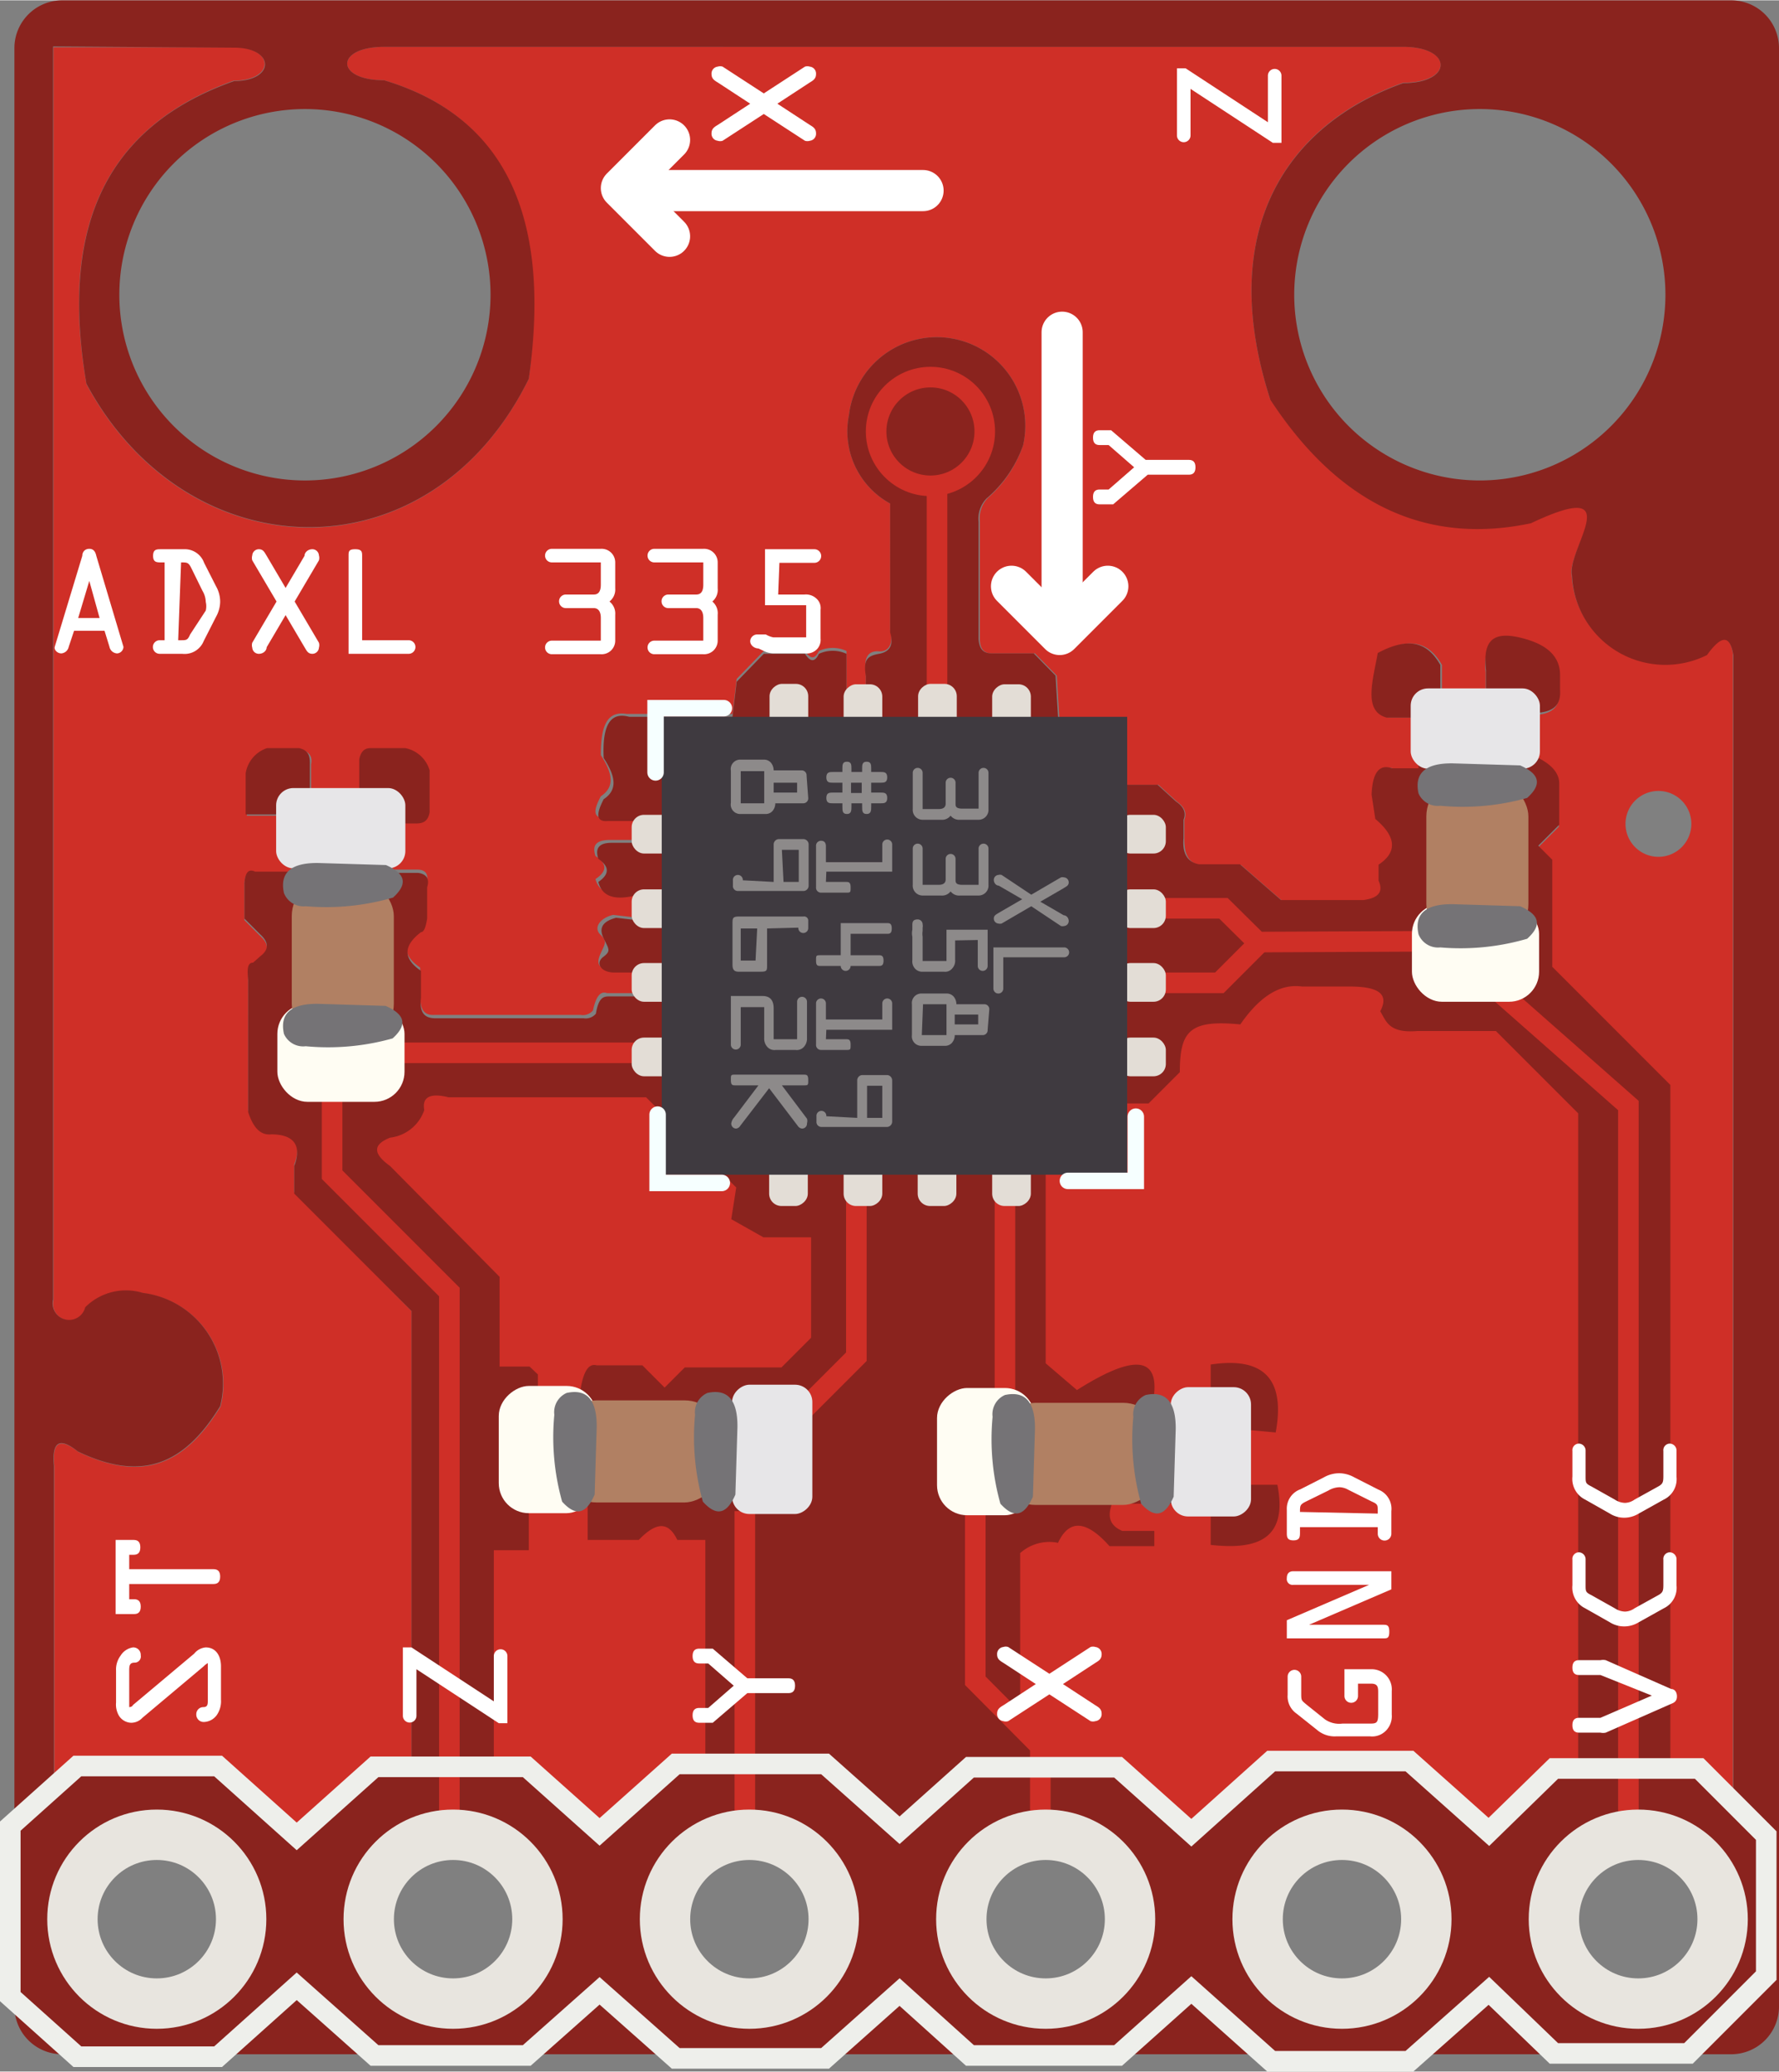 <?xml version="1.0" ?><svg height="17.75mm" viewBox="0 0 43.23 50.3" width="15.25mm" xmlns="http://www.w3.org/2000/svg">
  <rect x="0" y="0" width="43.23" height="50.3" fill="#808080" stroke="none"/>
  <title>SparkFun Triple Axis Accelerometer Breakout - ADXL335</title>
  <g data-name="Layer 9" id="Layer_9">
    <g id="BACKGROUND">
      <circle cx="3.32" cy="33.62" r="1.56" style="fill: #e9e9e5" transform="translate(-28.06 21.11) rotate(-62.61)"/>
      <circle cx="40.3" cy="14" r="1.56" style="fill: #e9e9e5" transform="translate(9.33 43.34) rotate(-62.61)"/>
      <circle cx="22.61" cy="10.47" r="1.06" style="fill: #e9e9e5"/>
      <circle cx="7.53" cy="32.26" r="0.8" style="fill: #e9e9e5"/>
      <circle cx="14.64" cy="31.29" r="0.8" style="fill: #e9e9e5"/>
      <circle cx="12.12" cy="21.92" r="0.8" style="fill: #e9e9e5"/>
      <circle cx="35.96" cy="7.15" r="4.51" style="fill: none"/>
      <circle cx="7.41" cy="7.15" r="4.51" style="fill: none"/>
      <path d="M1.3,31.56a.4.4,0,1,0,.78.19,1.4,1.4,0,0,1,1.4-.35,2.22,2.22,0,0,1,1.88,2.75c-.86,1.4-1.88,1.86-3.46,1.1q-.67-.53-.58.34v7.65l.57-.35H5.3l1.91,1.7L9.1,42.9H10V31.83L7.15,28.94v-.67c.2-.53,0-.75-.56-.77-.3,0-.45-.22-.56-.54V23.83c0-.24,0-.44.12-.42l.18-.16c.2-.16.21-.33,0-.52l-.39-.39v-.86c0-.28.11-.35.26-.28h.9V19.8H6v-1a.77.77,0,0,1,.52-.61h.78c.21.05.3.17.26.36v.82H8.74v-.91c0-.2.14-.26.27-.27h.83a.77.77,0,0,1,.59.54v.91c0,.22-.15.3-.33.27H9.14v1.2h1c.24,0,.28.16.22.35v.76c0,.18-.07.3-.15.33-.46.35-.41.66,0,.94v.65c0,.33.06.51.34.5h3.56a.32.32,0,0,0,.3-.11c.08-.38.2-.47.34-.42l.77,0,.28-.58-.94,0c-.33,0-.37-.14-.27-.37s.18-.3,0-.47,0-.41.31-.48l.69.08.31-.61-.58,0c-.45.09-.76,0-.85-.34q.43-.28,0-.56c-.1-.3.07-.38.32-.39h.92v-.53h-1c-.31,0-.29-.19-.11-.53.38-.25.25-.61,0-1,0-.79.19-1.07.63-1H17.8l.1-.85.66-.68h1c.12.18.23.23.34,0a.8.8,0,0,1,.67,0v1.07h.47l0-.52c-.06-.41.07-.56.32-.54s.36-.22.27-.52V12.22a2,2,0,0,1-1-2.15,2.15,2.15,0,1,1,4.23.74A3,3,0,0,1,24,12.09a.71.71,0,0,0-.19.57v2.85c0,.29.15.36.34.35h1l.53.54.16,2.65h2.31l.45.41c.17.12.25.26.18.44v.47c0,.34.08.57.38.63h1l1,.87,2,0c.36,0,.5-.19.38-.47V21c.47-.32.42-.69-.08-1.11l-.09-.59c0-.55.19-.75.5-.64h.64V17.42l-.77,0c-.58-.15-.34-.9-.22-1.57.81-.44,1.24-.2,1.52.29V17H36.1v-.69c-.07-.62.22-.86.8-.8s1,.48,1,.92v.38c0,.45-.31.55-.73.55v1c.41.16.67.39.71.71v1l-.51.51.34.34v2.6l2.87,2.87V42.94h.75l.78.78V15.87c-.09-.55-.33-.43-.64,0a2.27,2.27,0,0,1-3.28-1.93c-.09-.64,1.45-2.41-1-1.27-2.57.56-4.67-.46-6.33-3C29.54,5.55,31.29,3,34.1,2c1.21,0,1.21-.87,0-.87H9.33c-1.19,0-1.19.81,0,.81,3.08.92,4,3.5,3.52,7.25-2.4,4.88-8.29,4.71-10.75.13-.6-3.48.21-6.16,3.58-7.37,1,0,1-.81,0-.81H1.3V31.56ZM41.1,20a.8.8,0,1,1-.8-.8A.8.8,0,0,1,41.1,20Z" style="fill: #cf2f27"/>
      <path d="M.35,1.16V48.72a1.16,1.16,0,0,0,1.16,1.16H42.07a1.16,1.16,0,0,0,1.16-1.16V1.16A1.16,1.16,0,0,0,42.07,0H1.51A1.16,1.16,0,0,0,.35,1.16ZM41.55,46.6a1.74,1.74,0,1,1-1.74-1.74A1.74,1.74,0,0,1,41.55,46.6Zm-7.2,0a1.74,1.74,0,1,1-1.74-1.74A1.74,1.74,0,0,1,34.35,46.6Zm-7.2,0a1.74,1.74,0,1,1-1.74-1.74A1.74,1.74,0,0,1,27.15,46.6Zm-7.2,0a1.74,1.74,0,1,1-1.74-1.74A1.74,1.74,0,0,1,20,46.6Zm-7.2,0A1.74,1.74,0,1,1,11,44.86,1.74,1.74,0,0,1,12.75,46.6Zm-7.2,0a1.74,1.74,0,1,1-1.74-1.74A1.74,1.74,0,0,1,5.55,46.6ZM40.47,7.15A4.51,4.51,0,1,1,36,2.64,4.51,4.51,0,0,1,40.47,7.15Zm-34.78-6c1,0,1,.81,0,.81C2.32,3.15,1.51,5.83,2.1,9.31c2.46,4.58,8.35,4.75,10.75-.12.53-3.75-.44-6.33-3.52-7.25-1.19,0-1.19-.81,0-.81H34.1c1.21,0,1.21.88,0,.88-2.81,1-4.57,3.55-3.23,7.69,1.65,2.52,3.76,3.54,6.33,3,2.41-1.14.86.63,1,1.27a2.27,2.27,0,0,0,3.28,1.93c.31-.43.55-.55.64,0V43.72l-.78-.78h-.75V26.34l-2.87-2.87v-2.6l-.34-.34.51-.51v-1c0-.32-.3-.55-.71-.71v-1c.43,0,.76-.09.73-.55v-.37c0-.44-.29-.76-1-.92s-.87.17-.8.8V17H35v-.86c-.28-.49-.7-.73-1.52-.29-.12.67-.36,1.42.22,1.57l.77,0v1.23h-.64c-.31-.11-.48.1-.5.64l.09.59c.5.42.55.8.08,1.11v.39c.12.27,0,.42-.37.47l-2,0-1-.87h-1c-.3-.06-.4-.29-.37-.63V19.9c.07-.17,0-.32-.18-.44l-.45-.41H25.81l-.16-2.65-.53-.54h-1c-.18,0-.32-.05-.34-.35V12.67a.71.71,0,0,1,.19-.57,3,3,0,0,0,.89-1.29,2.15,2.15,0,1,0-4.23-.74,2,2,0,0,0,1,2.15v3.13c.09.3,0,.47-.27.52s-.39.13-.32.54l0,.52h-.47V15.87a.8.8,0,0,0-.67,0c-.11.23-.22.18-.34,0h-1l-.66.68-.1.85H15.29c-.44-.12-.66.17-.62,1,.25.39.38.75,0,1-.18.35-.2.56.11.53h1v.53h-.92c-.25,0-.42.09-.32.39q.41.28,0,.56c.09.36.4.44.85.34l.58,0-.31.61-.69-.08c-.26.07-.44.2-.31.48s.2.32,0,.47-.06.38.27.38l.94,0-.28.58-.77,0c-.14,0-.27,0-.34.42a.32.32,0,0,1-.3.11H10.57c-.28,0-.38-.17-.34-.5v-.65c-.41-.28-.46-.59,0-.94.08,0,.12-.15.15-.33v-.76c.06-.19,0-.32-.22-.35h-1v-1.2h.95c.17,0,.29-.05.33-.27V18.7a.77.77,0,0,0-.59-.54H9c-.13,0-.23.07-.27.27v.91H7.53v-.82c0-.19-.05-.31-.26-.36H6.49a.77.77,0,0,0-.52.61v1H7.09v1.39H6.2c-.15-.07-.24,0-.26.28v.86l.39.39c.21.19.2.37,0,.52l-.18.16c-.15,0-.14.19-.12.42V27c.11.33.27.57.56.54.52,0,.76.24.56.77v.67L10,31.83V42.9H9.1L7.21,44.59,5.3,42.88H1.88l-.57.35V35.58q-.08-.87.58-.34c1.58.76,2.6.3,3.46-1.1a2.22,2.22,0,0,0-1.88-2.75,1.4,1.4,0,0,0-1.4.35.4.4,0,1,1-.78-.19V1.12ZM7.41,2.64A4.51,4.51,0,1,1,2.9,7.15,4.51,4.51,0,0,1,7.41,2.64Z" style="fill: #8a231e"/>
    </g>
    <g data-name="LIGHT RED PATH" id="LIGHT_RED_PATH">
      <polyline points="39.57 44.37 39.57 26.84 35.04 22.85 30.56 22.87 29.73 22.05 27.92 22.05" style="fill: none;stroke: #cf2f27;stroke-miterlimit: 10;stroke-width: 0.5px"/>
      <polyline points="27.75 23.86 29.63 23.86 30.59 22.9" style="fill: none;stroke: #cf2f27;stroke-miterlimit: 10;stroke-width: 0.5px"/>
      <line style="fill: none;stroke: #cf2f27;stroke-miterlimit: 10;stroke-width: 0.5px" x1="24.42" x2="24.42" y1="33.87" y2="28.28"/>
      <polyline points="23.7 36.48 23.7 40.81 25.28 42.4 25.28 44.37" style="fill: none;stroke: #cf2f27;stroke-miterlimit: 10;stroke-width: 0.5px"/>
      <line style="fill: none;stroke: #cf2f27;stroke-miterlimit: 10;stroke-width: 0.5px" x1="18.1" x2="18.1" y1="44.37" y2="36.69"/>
      <polyline points="8.07 26.44 8.07 28.52 10.92 31.37 10.92 44.55" style="fill: none;stroke: #cf2f27;stroke-miterlimit: 10;stroke-width: 0.5px"/>
      <line style="fill: none;stroke: #cf2f27;stroke-miterlimit: 10;stroke-width: 0.5px" x1="9.35" x2="16.76" y1="25.56" y2="25.56"/>
      <polyline points="19.5 34.25 20.81 32.94 20.81 28.72" style="fill: none;stroke: #cf2f27;stroke-miterlimit: 10;stroke-width: 0.5px"/>
      <circle cx="22.61" cy="10.47" r="1.32" style="fill: none;stroke: #cf2f27;stroke-miterlimit: 10;stroke-width: 0.5px"/>
      <line style="fill: none;stroke: #cf2f27;stroke-miterlimit: 10;stroke-width: 0.5px" x1="22.77" x2="22.77" y1="17.76" y2="11.78"/>
      <path d="M25.41,33.1V26.79h2.5l.76-.76c0-1,.24-1.28,1.47-1.16.43-.62.92-1,1.5-.92h1.15c.61,0,1,.13.75.6.15.25.21.54.91.48h1.9l2,2v15.9h-.59L36.2,44.5l-1.84-1.84H30.89l-2,2L27,42.88H25.28V42.4l-.49-.52V37.71a1.06,1.06,0,0,1,.92-.25c.27-.58.69-.55,1.25.08l1.09,0v-.37l-.78,0c-.33-.14-.35-.38-.25-.66h2.4v1c1.15.13,1.88-.15,1.62-1.46l-1.52,0,.06-1.4,1.42.13c.23-1.26-.25-1.85-1.58-1.65v1H28c.23-1.1-.25-1.38-1.83-.38Z" style="fill: #cf2f27"/>
      <path d="M13.07,34v-.63l-.2-.19h-.73V31L9.48,28.31c-.36-.26-.48-.5,0-.69a1,1,0,0,0,.83-.67c-.06-.32.15-.42.59-.31h4.8l2.19,2.19-.12.77.78.44h1.16v2.44l-.72.72H16.64l-.49.49-.54-.54H14.5c-.25-.07-.37.28-.43.86Z" style="fill: #cf2f27"/>
      <path d="M12,42.9V37.64h.85V36.39h1.43v1h1.24c.36-.37.69-.52.94,0h.68v5.4h-.77l-1.85,1.65L12.81,42.9Z" style="fill: #cf2f27"/>
    </g>
    <g data-name="clp mask" id="clp_mask">
      <circle cx="35.96" cy="7.15" r="4.51" style="fill: none"/>
      <circle cx="7.41" cy="7.15" r="4.51" style="fill: none"/>
      <path d="M1.3,31.56a.4.4,0,1,0,.78.19,1.4,1.4,0,0,1,1.4-.35,2.22,2.22,0,0,1,1.88,2.75c-.86,1.4-1.88,1.86-3.46,1.1q-.67-.53-.58.34v7.65l.57-.35H5.3l1.91,1.7L9.1,42.9H10V31.83L7.15,28.94v-.67c.2-.53,0-.75-.56-.77-.3,0-.45-.22-.56-.54V23.83c0-.24,0-.44.12-.42l.18-.16c.2-.16.21-.33,0-.52l-.39-.39v-.86c0-.28.11-.35.26-.28h.9V19.8H6v-1a.77.77,0,0,1,.52-.61h.78c.21.05.3.17.26.36v.82H8.74v-.91c0-.2.14-.26.27-.27h.83a.77.77,0,0,1,.59.54v.91c0,.22-.15.3-.33.27H9.14v1.2h1c.24,0,.28.16.22.35v.76c0,.18-.07.3-.15.33-.46.35-.41.66,0,.94v.65c0,.33.06.51.34.5h3.56a.32.32,0,0,0,.3-.11c.08-.38.2-.47.34-.42l.77,0,.28-.58-.94,0c-.33,0-.37-.14-.27-.37s.18-.3,0-.47,0-.41.31-.48l.69.08.31-.61-.58,0c-.45.09-.76,0-.85-.34q.43-.28,0-.56c-.1-.3.07-.38.32-.39h.92v-.53h-1c-.31,0-.29-.19-.11-.53.38-.25.25-.61,0-1,0-.79.19-1.07.63-1H17.8l.1-.85.66-.68h1c.12.18.23.23.34,0a.8.8,0,0,1,.67,0v1.07h.47l0-.52c-.06-.41.07-.56.32-.54s.36-.22.27-.52V12.22a2,2,0,0,1-1-2.15,2.15,2.15,0,1,1,4.23.74A3,3,0,0,1,24,12.09a.71.71,0,0,0-.19.57v2.85c0,.29.15.36.34.35h1l.53.54.16,2.65h2.31l.45.41c.17.12.25.26.18.44v.47c0,.34.08.57.38.63h1l1,.87,2,0c.36,0,.5-.19.38-.47V21c.47-.32.42-.69-.08-1.11l-.09-.59c0-.55.19-.75.5-.64h.64V17.42l-.77,0c-.58-.15-.34-.9-.22-1.57.81-.44,1.24-.2,1.52.29V17H36.1v-.69c-.07-.62.22-.86.8-.8s1,.48,1,.92v.38c0,.45-.31.55-.73.55v1c.41.16.67.39.71.71v1l-.51.51.34.34v2.6l2.87,2.87V42.94h.75l.78.78V15.87c-.09-.55-.33-.43-.64,0a2.27,2.27,0,0,1-3.28-1.93c-.09-.64,1.45-2.41-1-1.27-2.57.56-4.67-.46-6.33-3C29.54,5.55,31.29,3,34.1,2c1.21,0,1.21-.87,0-.87H9.33c-1.19,0-1.19.81,0,.81,3.08.92,4,3.5,3.52,7.25-2.4,4.88-8.29,4.71-10.75.13-.6-3.48.21-6.16,3.58-7.37,1,0,1-.81,0-.81H1.3V31.56Z" style="fill: none"/>
    </g>
    <g data-name="Layer 3" id="Layer_3">
      <g>
        <rect height="0.94" rx="0.3" ry="0.3" style="fill: #e3ddd6" transform="translate(-9.54 47.87) rotate(-90)" width="1.16" x="18.59" y="28.23"/>
        <rect height="0.94" rx="0.3" ry="0.3" style="fill: #e3ddd6" transform="translate(-7.73 49.67) rotate(-90)" width="1.16" x="20.39" y="28.23"/>
        <rect height="0.94" rx="0.3" ry="0.3" style="fill: #e3ddd6" transform="translate(-5.93 51.48) rotate(-90)" width="1.16" x="22.2" y="28.23"/>
        <rect height="0.94" rx="0.3" ry="0.3" style="fill: #e3ddd6" transform="translate(-4.12 53.28) rotate(-90)" width="1.16" x="24" y="28.23"/>
      </g>
      <g>
        <rect height="0.94" rx="0.3" ry="0.3" style="fill: #e3ddd6" transform="translate(1.98 36.35) rotate(-90)" width="1.16" x="18.59" y="16.72"/>
        <rect height="0.94" rx="0.3" ry="0.3" style="fill: #e3ddd6" transform="translate(3.78 38.16) rotate(-90)" width="1.16" x="20.39" y="16.72"/>
        <rect height="0.94" rx="0.3" ry="0.3" style="fill: #e3ddd6" transform="translate(5.59 39.96) rotate(-90)" width="1.16" x="22.2" y="16.72"/>
        <rect height="0.94" rx="0.3" ry="0.3" style="fill: #e3ddd6" transform="translate(7.39 41.77) rotate(-90)" width="1.16" x="24" y="16.72"/>
      </g>
      <g>
        <rect height="0.94" rx="0.3" ry="0.3" style="fill: #e3ddd6" transform="translate(55.5 51.32) rotate(180)" width="1.16" x="27.17" y="25.19"/>
        <rect height="0.94" rx="0.3" ry="0.3" style="fill: #e3ddd6" transform="translate(55.5 47.71) rotate(180)" width="1.16" x="27.17" y="23.39"/>
        <rect height="0.94" rx="0.3" ry="0.3" style="fill: #e3ddd6" transform="translate(55.5 44.11) rotate(180)" width="1.16" x="27.17" y="21.58"/>
        <rect height="0.94" rx="0.3" ry="0.3" style="fill: #e3ddd6" transform="translate(55.5 40.5) rotate(180)" width="1.16" x="27.17" y="19.78"/>
      </g>
      <g>
        <rect height="0.94" rx="0.3" ry="0.3" style="fill: #e3ddd6" transform="translate(31.86 51.32) rotate(180)" width="1.16" x="15.35" y="25.19"/>
        <rect height="0.94" rx="0.3" ry="0.3" style="fill: #e3ddd6" transform="translate(31.86 47.71) rotate(180)" width="1.16" x="15.35" y="23.39"/>
        <rect height="0.94" rx="0.3" ry="0.3" style="fill: #e3ddd6" transform="translate(31.86 44.11) rotate(180)" width="1.16" x="15.35" y="21.58"/>
        <rect height="0.94" rx="0.3" ry="0.3" style="fill: #e3ddd6" transform="translate(31.86 40.5) rotate(180)" width="1.16" x="15.35" y="19.78"/>
      </g>
      <rect height="11.31" style="fill: #3f3a40" transform="translate(-1.22 44.69) rotate(-90)" width="11.12" x="16.17" y="17.3"/>
      <polyline points="17.54 28.72 15.98 28.72 15.98 27.06" style="fill: none;stroke: #f6ffff;stroke-linecap: round;stroke-miterlimit: 10;stroke-width: 0.4px"/>
      <polyline points="27.6 27.11 27.6 28.67 25.95 28.67" style="fill: none;stroke: #f6ffff;stroke-linecap: round;stroke-miterlimit: 10;stroke-width: 0.4px"/>
      <polyline points="15.93 18.75 15.93 17.19 17.59 17.19" style="fill: none;stroke: #f6ffff;stroke-linecap: round;stroke-miterlimit: 10;stroke-width: 0.4px"/>
      <g>
        <rect height="1.95" rx="0.42" ry="0.42" style="fill: #e7e6e8" transform="translate(16.56 40.2) rotate(180)" width="3.14" x="6.71" y="19.12"/>
        <rect height="2.38" rx="0.73" ry="0.73" style="fill: #fffdf3" transform="translate(16.56 51.12) rotate(180)" width="3.09" x="6.73" y="24.37"/>
        <rect height="3.97" rx="0.92" ry="0.92" style="fill: #b18063" transform="translate(16.66 46.6) rotate(180)" width="2.48" x="7.09" y="21.31"/>
        <path d="M6.9,21.68q-.16-.74.83-.73L9.38,21c.43.19.57.43.17.79A5.8,5.8,0,0,1,7.43,22,.51.51,0,0,1,6.9,21.68Z" style="fill: #757376"/>
        <path d="M6.9,25.1q-.16-.74.83-.73l1.64.05c.43.19.57.43.17.79a5.79,5.79,0,0,1-2.11.19A.51.51,0,0,1,6.9,25.1Z" style="fill: #757376"/>
      </g>
      <g>
        <rect height="1.95" rx="0.42" ry="0.42" style="fill: #e7e6e8" transform="translate(71.7 35.36) rotate(180)" width="3.14" x="34.28" y="16.7"/>
        <rect height="2.38" rx="0.73" ry="0.73" style="fill: #fffdf3" transform="translate(71.7 46.27) rotate(180)" width="3.09" x="34.3" y="21.95"/>
        <rect height="3.97" rx="0.92" ry="0.92" style="fill: #b18063" transform="translate(71.8 41.76) rotate(-180)" width="2.48" x="34.66" y="18.89"/>
        <path d="M34.47,19.26q-.16-.74.83-.73l1.64.05c.43.19.57.43.17.79a5.79,5.79,0,0,1-2.11.19A.51.51,0,0,1,34.47,19.26Z" style="fill: #757376"/>
        <path d="M34.47,22.68q-.16-.74.83-.73l1.64.05c.43.19.57.43.17.79A5.79,5.79,0,0,1,35,23,.51.51,0,0,1,34.47,22.68Z" style="fill: #757376"/>
      </g>
      <g>
        <rect height="1.95" rx="0.42" ry="0.42" style="fill: #e7e6e8" transform="translate(-16.43 53.96) rotate(-90)" width="3.14" x="17.2" y="34.22"/>
        <rect height="2.38" rx="0.73" ry="0.73" style="fill: #fffdf3" transform="translate(-21.89 48.5) rotate(-90)" width="3.09" x="11.76" y="34.01"/>
        <rect height="3.97" rx="0.92" ry="0.92" style="fill: #b18063" transform="translate(-19.68 50.81) rotate(-90)" width="2.48" x="14.33" y="33.26"/>
        <path d="M17.19,33.82q.74-.16.73.83l-.05,1.64c-.19.43-.43.57-.79.17a5.79,5.79,0,0,1-.19-2.11A.51.51,0,0,1,17.19,33.82Z" style="fill: #757376"/>
        <path d="M13.77,33.82q.74-.16.73.83l-.05,1.64c-.19.43-.43.57-.79.17a5.79,5.79,0,0,1-.19-2.11A.51.51,0,0,1,13.77,33.82Z" style="fill: #757376"/>
      </g>
      <g>
        <rect height="1.95" rx="0.42" ry="0.42" style="fill: #e7e6e8" transform="translate(-5.82 64.67) rotate(-90)" width="3.14" x="27.85" y="34.27"/>
        <rect height="2.38" rx="0.73" ry="0.73" style="fill: #fffdf3" transform="translate(-11.28 59.21) rotate(-90)" width="3.09" x="22.42" y="34.05"/>
        <rect height="3.97" rx="0.92" ry="0.92" style="fill: #b18063" transform="translate(-9.07 61.52) rotate(-90)" width="2.48" x="24.98" y="33.31"/>
        <path d="M27.84,33.87q.74-.16.73.83l-.05,1.64c-.19.43-.43.57-.79.17a5.8,5.8,0,0,1-.19-2.11A.51.51,0,0,1,27.84,33.87Z" style="fill: #757376"/>
        <path d="M24.42,33.87q.74-.16.73.83l-.05,1.64c-.19.43-.43.57-.79.17a5.8,5.8,0,0,1-.19-2.11A.51.51,0,0,1,24.42,33.87Z" style="fill: #757376"/>
      </g>
    </g>
    <g id="TEXT">
      <g>
        <path d="M25.06,21.72l.72-.42a.15.15,0,0,1,.08,0,.12.12,0,0,1,.11.12c0,.08-.06.1-.12.14l-.57.33.57.33c.06,0,.12.06.12.14a.12.12,0,0,1-.11.12.15.15,0,0,1-.08,0L25.06,22l-.72.42a.15.15,0,0,1-.08,0,.12.12,0,0,1-.11-.12c0-.08.06-.1.12-.14l.57-.33-.57-.33c-.06,0-.12-.06-.12-.14a.12.12,0,0,1,.11-.12.15.15,0,0,1,.08,0Z" style="fill: #8d8a8a"/>
        <path d="M24.38,24a.12.12,0,1,1-.24,0V23h1.72a.12.12,0,0,1,0,.24H24.38Z" style="fill: #8d8a8a"/>
      </g>
      <g>
        <path d="M23.78,18.76a.12.12,0,1,1,.24,0v.88a.24.24,0,0,1-.24.26h-.45a.26.26,0,0,1-.23-.1.26.26,0,0,1-.23.1h-.45a.24.24,0,0,1-.24-.26v-.88a.12.12,0,1,1,.24,0v.88h.39c.13,0,.17-.06.17-.13V19a.12.12,0,1,1,.24,0v.5c0,.07,0,.13.17.13h.39Z" style="fill: #8d8a8a"/>
        <path d="M23.78,20.6a.12.12,0,1,1,.24,0v.88a.24.24,0,0,1-.24.26h-.45a.26.26,0,0,1-.23-.1.26.26,0,0,1-.23.1h-.45a.24.24,0,0,1-.24-.26V20.6a.12.12,0,1,1,.24,0v.88h.39c.13,0,.17-.06.17-.13v-.5a.12.12,0,1,1,.24,0v.5c0,.07,0,.13.17.13h.39Z" style="fill: #8d8a8a"/>
        <path d="M23.21,22.83v.47a.28.28,0,0,1-.07.21.22.22,0,0,1-.2.08h-.51a.24.24,0,0,1-.18-.06.26.26,0,0,1-.08-.22v-.57a.4.4,0,0,1,0-.17l0-.1c0-.07,0-.15.13-.15a.12.12,0,0,1,.12.12.2.2,0,0,1,0,.08l0,.08a.46.46,0,0,0,0,.14v.59H23v-.76h1v.88a.12.12,0,1,1-.24,0v-.63Z" style="fill: #8d8a8a"/>
        <path d="M24,25a.12.12,0,0,1-.12.13h-.68a.28.28,0,0,1-.07.19.22.22,0,0,1-.17.07h-.56a.23.23,0,0,1-.24-.26v-.75a.23.23,0,0,1,.24-.26H23a.22.22,0,0,1,.17.07.28.28,0,0,1,.07.19h.68a.12.12,0,0,1,.12.13Zm-1.6.13H23v-.75h-.57Zm.8-.26h.57v-.24h-.57Z" style="fill: #8d8a8a"/>
      </g>
      <g>
        <path d="M21.17,19.24h.23c.08,0,.16,0,.16.13s-.08.13-.16.13h-.23v.08c0,.09,0,.18-.11.18s-.11-.08-.11-.18v-.08h-.26v.08c0,.09,0,.18-.11.18s-.11-.08-.11-.18v-.08h-.23c-.08,0-.16,0-.16-.13s.08-.13.16-.13h.23V19h-.23c-.08,0-.16,0-.16-.13s.08-.13.16-.13h.23v-.08c0-.09,0-.17.11-.17s.11.08.11.17v.08h.26v-.08c0-.09,0-.17.11-.17s.11.08.11.17v.08h.23c.08,0,.16,0,.16.13s-.08.13-.16.13h-.23ZM20.94,19h-.26v.25h.26Z" style="fill: #8d8a8a"/>
        <path d="M20.07,21.41h.48c.07,0,.12,0,.12.13s0,.13-.12.13h-.6a.12.12,0,0,1-.12-.13v-1a.12.12,0,0,1,.12-.13c.09,0,.12.06.12.13v.39h1.37V20.5a.12.12,0,1,1,.24,0v.66h-1.6Z" style="fill: #8d8a8a"/>
        <path d="M20.67,23.19h.68c.06,0,.12,0,.12.13s-.06.13-.12.13h-.68a.12.12,0,1,1-.24,0h-.48c-.08,0-.12,0-.12-.13s0-.13.12-.13h.48v-.78h1.12c.06,0,.12,0,.12.13s-.06.13-.12.13h-.88Z" style="fill: #8d8a8a"/>
        <path d="M20.07,25.23h.48c.07,0,.12,0,.12.13s0,.13-.12.13h-.6a.12.12,0,0,1-.12-.13v-1a.12.12,0,1,1,.24,0v.39h1.37v-.39a.12.12,0,1,1,.24,0V25h-1.6Z" style="fill: #8d8a8a"/>
        <path d="M20.83,27.14v-.91a.13.13,0,0,1,.12-.13h.61a.13.13,0,0,1,.12.13v1a.13.13,0,0,1-.12.13h-1.6a.12.12,0,0,1-.12-.13v-.13a.12.12,0,0,1,.12-.13.12.12,0,0,1,.12.13Zm.24,0h.37v-.78h-.37Z" style="fill: #8d8a8a"/>
      </g>
      <g>
        <path d="M19.64,19.37a.12.12,0,0,1-.12.13h-.68a.29.29,0,0,1-.07.19.22.22,0,0,1-.17.07H18a.23.23,0,0,1-.24-.27v-.78a.23.23,0,0,1,.24-.27h.56a.22.22,0,0,1,.17.07.29.29,0,0,1,.07.19h.68a.12.12,0,0,1,.12.13ZM18,19.5h.57v-.78H18Zm.8-.26h.57V19h-.57Z" style="fill: #8d8a8a"/>
        <path d="M18.8,21.41V20.5a.13.13,0,0,1,.12-.13h.61a.13.13,0,0,1,.12.13v1a.13.13,0,0,1-.12.13h-1.6a.12.12,0,0,1-.12-.13v-.13a.12.12,0,0,1,.12-.13.12.12,0,0,1,.12.13Zm.24,0h.37v-.78H19Z" style="fill: #8d8a8a"/>
        <path d="M18.64,22.54v.89c0,.13,0,.16-.16.16h-.53c-.11,0-.15-.05-.15-.17v-1c0-.12,0-.17.15-.17h1.57a.1.1,0,0,1,.12.11v.16a.12.12,0,0,1-.12.13.12.12,0,0,1-.12-.13Zm-.24,0H18v.78h.36Z" style="fill: #8d8a8a"/>
        <path d="M18,24.45v.91a.12.12,0,1,1-.24,0V24.18h.77c.18,0,.27.1.27.3v.75h.57v-.91a.12.12,0,1,1,.24,0v.88a.3.3,0,0,1-.07.21.23.23,0,0,1-.21.08h-.48a.23.23,0,0,1-.21-.08.3.3,0,0,1-.07-.21v-.75Z" style="fill: #8d8a8a"/>
        <path d="M19.52,26.09c.08,0,.12,0,.12.13s0,.13-.12.13H19l.61.81a.18.18,0,0,1,0,.11.12.12,0,0,1-.12.13.14.14,0,0,1-.1-.06l-.7-.92-.7.91a.14.14,0,0,1-.1.07.12.12,0,0,1-.12-.13.28.28,0,0,1,.07-.14l.59-.78h-.55c-.08,0-.12,0-.12-.13s0-.13.12-.13Z" style="fill: #8d8a8a"/>
      </g>
      <g>
        <path d="M4.72,40.15A.4.4,0,0,1,5,40c.25,0,.37.21.37.46v.81a.59.59,0,0,1-.1.37.4.4,0,0,1-.3.17.18.18,0,0,1-.2-.19.17.17,0,0,1,.17-.17c.1,0,.11-.06.11-.16v-.79s0-.12,0-.12-.08.05-.09.07L3.46,41.71a.37.37,0,0,1-.27.12.36.36,0,0,1-.31-.19.54.54,0,0,1-.06-.3v-.78a.56.56,0,0,1,.11-.36A.43.43,0,0,1,3.23,40a.18.18,0,0,1,.19.19.15.15,0,0,1-.15.18c-.11,0-.13.06-.13.18v.78s0,.12,0,.12.07,0,.09-.05Z" style="fill: #fff"/>
        <path d="M3.14,38.83h.12c.1,0,.16.05.16.18s-.06.18-.16.18H2.81V37.39h.44c.1,0,.16.05.16.18s-.06.18-.16.18H3.14v.35H5.19c.1,0,.16.05.16.18s-.06.18-.16.18H3.14Z" style="fill: #fff"/>
      </g>
      <path d="M10,40l2,1.31V40.21a.16.16,0,1,1,.33,0v1.63h-.21l-2-1.31v1.13a.16.16,0,1,1-.33,0V40Z" style="fill: #fff"/>
      <path d="M19.16,40.75c.1,0,.16.05.16.18s-.06.18-.16.18h-1l-.84.72h-.33c-.1,0-.16-.05-.16-.18s.06-.18.16-.18h.22l.62-.54-.62-.54h-.22c-.1,0-.16-.05-.16-.18s.06-.18.16-.18h.33l.84.72Z" style="fill: #fff"/>
      <path d="M25.5,41.14l-1,.65a.19.19,0,0,1-.12,0,.17.17,0,0,1-.15-.18c0-.12.08-.16.16-.21l.78-.51-.78-.51c-.08-.05-.16-.09-.16-.21a.17.17,0,0,1,.15-.18.19.19,0,0,1,.12,0l1,.65,1-.65a.2.2,0,0,1,.12,0,.17.17,0,0,1,.15.18c0,.12-.08.16-.16.21l-.78.51.78.51c.08.05.16.09.16.21a.17.17,0,0,1-.15.18.2.2,0,0,1-.12,0Z" style="fill: #fff"/>
      <path d="M28.89,11.16c.1,0,.16.05.16.18s-.06.18-.16.18h-1l-.84.72h-.33c-.1,0-.16-.05-.16-.18s.06-.18.16-.18h.22l.62-.54-.62-.54h-.22c-.1,0-.16-.05-.16-.18s.06-.18.16-.18H27l.84.72Z" style="fill: #fff"/>
      <path d="M18.56,2.76l-1,.65a.19.19,0,0,1-.12,0,.17.17,0,0,1-.15-.18c0-.12.08-.16.16-.21l.78-.51L17.45,2c-.08-.05-.16-.09-.16-.21a.17.17,0,0,1,.15-.18.19.19,0,0,1,.12,0l1,.65,1-.65a.2.2,0,0,1,.12,0,.17.17,0,0,1,.15.18c0,.12-.08.16-.16.21l-.78.51.78.51c.08.05.16.09.16.21a.17.17,0,0,1-.15.18.2.2,0,0,1-.12,0Z" style="fill: #fff"/>
      <path d="M28.81,1.65l2,1.31V1.83a.16.16,0,1,1,.33,0V3.46h-.21l-2-1.31V3.28a.16.16,0,1,1-.33,0V1.65Z" style="fill: #fff"/>
      <g>
        <path d="M33,41.18a.16.16,0,1,1-.33,0v-.65h.64a.49.49,0,0,1,.51.53v.57a.5.5,0,0,1-.13.38.47.47,0,0,1-.4.15h-.82A.66.66,0,0,1,32,42l-.49-.39a.51.51,0,0,1-.22-.46v-.44a.16.16,0,1,1,.33,0v.4c0,.18,0,.17.13.28l.45.36a.61.61,0,0,0,.42.1h.64c.18,0,.23,0,.23-.23v-.52c0-.12,0-.22-.17-.22H33Z" style="fill: #fff"/>
        <path d="M31.43,38.48a.14.14,0,0,1-.16-.16c0-.12.06-.17.16-.17h2.38v.44l-2,.86h1.79c.1,0,.16,0,.16.17s-.06.16-.16.16H31.27v-.44l2-.86H31.43Z" style="fill: #fff"/>
        <path d="M31.59,37.08v.12c0,.11,0,.2-.16.2s-.16-.09-.16-.19v-.55a.5.5,0,0,1,.33-.5l.57-.29a.76.76,0,0,1,.38-.1.77.77,0,0,1,.36.1l.59.3a.5.5,0,0,1,.31.52v.55a.16.16,0,1,1-.33,0v-.16Zm1.89-.33v-.06c0-.14,0-.17-.14-.23l-.58-.29a.45.45,0,0,0-.21-.06.55.55,0,0,0-.27.08l-.55.27c-.14.07-.14.1-.14.25v0Z" style="fill: #fff"/>
      </g>
      <g>
        <path d="M2,13.49c0-.09.06-.17.17-.17s.15.08.17.17L3,15.7c0,.08-.07.16-.16.16a.2.2,0,0,1-.18-.16l-.12-.39H1.8l-.13.39a.2.2,0,0,1-.18.16c-.09,0-.18-.08-.16-.16Zm.17.61h0L1.9,15h.52Z" style="fill: #fff"/>
        <path d="M4,13.65H3.92c-.11,0-.2,0-.2-.16s.09-.16.19-.16h.55a.5.5,0,0,1,.5.33l.29.57a.76.76,0,0,1,.1.38.77.77,0,0,1-.1.36l-.3.59a.5.5,0,0,1-.52.31H3.88a.16.16,0,1,1,0-.33H4Zm.33,1.89h.06c.14,0,.17,0,.23-.14L5,14.82A.45.45,0,0,0,5,14.61a.55.55,0,0,0-.08-.27l-.27-.55c-.07-.14-.1-.14-.25-.14h0Z" style="fill: #fff"/>
        <path d="M6.72,14.6l-.59-1a.21.21,0,0,1,0-.12.16.16,0,0,1,.16-.15c.11,0,.14.08.19.16l.46.78.46-.78c0-.08.08-.16.19-.16a.16.16,0,0,1,.16.15.21.21,0,0,1,0,.12l-.59,1,.59,1a.21.21,0,0,1,0,.12.16.16,0,0,1-.16.15c-.11,0-.14-.08-.19-.16l-.46-.78-.46.78c0,.08-.08.16-.19.16a.16.16,0,0,1-.16-.15.21.21,0,0,1,0-.12Z" style="fill: #fff"/>
        <path d="M9.93,15.54a.16.16,0,1,1,0,.33H8.47V13.49c0-.1,0-.16.16-.16s.17.06.17.16v2.05Z" style="fill: #fff"/>
        <path d="M13.41,13.65a.16.16,0,1,1,0-.33H14.6a.33.33,0,0,1,.35.33v.63a.37.37,0,0,1-.14.32.37.37,0,0,1,.14.32v.63a.33.33,0,0,1-.35.33H13.41a.16.16,0,1,1,0-.33H14.6V15c0-.18-.08-.24-.17-.24h-.68a.16.16,0,1,1,0-.33h.68c.1,0,.17-.06.17-.24v-.54Z" style="fill: #fff"/>
        <path d="M15.9,13.65a.16.16,0,1,1,0-.33h1.19a.33.33,0,0,1,.35.33v.63a.37.37,0,0,1-.13.32.37.37,0,0,1,.13.32v.63a.33.33,0,0,1-.35.33H15.9a.16.16,0,1,1,0-.33h1.19V15c0-.18-.08-.24-.17-.24h-.68a.16.16,0,1,1,0-.33h.68c.1,0,.17-.06.17-.24v-.54Z" style="fill: #fff"/>
        <path d="M18.91,14.43h.64a.37.37,0,0,1,.28.09.31.31,0,0,1,.11.28v.7a.33.33,0,0,1-.08.25.35.35,0,0,1-.3.11h-.77a.53.53,0,0,1-.23-.06l-.13-.06c-.09,0-.2-.07-.2-.18a.17.17,0,0,1,.17-.16l.11,0,.1,0a.6.6,0,0,0,.18.07h.8v-.78h-1V13.33h1.2a.16.16,0,1,1,0,.33h-.85Z" style="fill: #fff"/>
      </g>
      <g>
        <path d="M38.89,40.67h-.52c-.1,0-.16-.05-.16-.18s.06-.18.16-.18h.52a.31.31,0,0,1,.13,0l1.59.7c.08,0,.14.07.14.18s-.06.15-.14.18l-1.59.7a.31.31,0,0,1-.13,0h-.52c-.1,0-.16-.05-.16-.18s.06-.18.16-.18h.52l1.25-.54Z" style="fill: #fff"/>
        <path d="M40.74,38.5a.55.55,0,0,1-.31.55l-.61.34a.67.67,0,0,1-.34.1.65.65,0,0,1-.36-.1l-.6-.34a.56.56,0,0,1-.31-.56v-.62a.16.16,0,0,1,.16-.18.17.17,0,0,1,.16.18v.61c0,.16,0,.18.14.25l.57.32a.47.47,0,0,0,.25.08.42.42,0,0,0,.23-.08l.56-.31c.13-.07.14-.11.14-.27v-.6a.16.16,0,0,1,.16-.18.17.17,0,0,1,.16.18Z" style="fill: #fff"/>
        <path d="M40.74,35.86a.55.55,0,0,1-.31.55l-.61.34a.67.67,0,0,1-.34.1.65.65,0,0,1-.36-.1l-.6-.34a.56.56,0,0,1-.31-.56v-.62a.16.16,0,0,1,.16-.18.17.17,0,0,1,.16.18v.61c0,.16,0,.18.14.25l.57.32a.47.47,0,0,0,.25.08.42.42,0,0,0,.23-.08l.56-.31c.13-.07.14-.11.14-.27v-.6a.16.16,0,0,1,.16-.18.17.17,0,0,1,.16.18Z" style="fill: #fff"/>
      </g>
      <polygon points="30.89 42.76 28.95 44.5 27.17 42.91 23.57 42.91 21.86 44.44 20.05 42.83 16.42 42.83 14.57 44.48 12.8 42.9 9.1 42.9 7.21 44.59 5.3 42.88 1.88 42.88 0.25 44.34 0.25 48.48 1.88 49.94 5.3 49.94 7.21 48.23 9.1 49.91 12.8 49.91 14.57 48.34 16.42 49.98 20.05 49.98 21.86 48.37 23.57 49.91 27.17 49.91 28.95 48.32 30.89 50.05 34.25 50.05 36.18 48.34 37.76 49.86 41.03 49.86 42.92 47.97 42.92 44.57 41.29 42.94 37.76 42.94 36.18 44.48 34.25 42.76 30.89 42.76" style="fill: none;stroke: #eeefeb;stroke-miterlimit: 10;stroke-width: 0.5px"/>
      <line style="fill: none;stroke: #fff;stroke-linecap: round;stroke-miterlimit: 10" x1="25.81" x2="25.81" y1="8.06" y2="14.35"/>
      <polyline points="24.58 14.23 25.75 15.4 26.92 14.23" style="fill: none;stroke: #fff;stroke-linecap: round;stroke-linejoin: round"/>
      <line style="fill: none;stroke: #fff;stroke-linecap: round;stroke-miterlimit: 10" x1="22.43" x2="16.14" y1="4.62" y2="4.62"/>
      <polyline points="16.27 3.39 15.1 4.56 16.27 5.73" style="fill: none;stroke: #fff;stroke-linecap: round;stroke-linejoin: round"/>
    </g>
  </g>
  <g id="Connectors">
    <circle cx="3.81" cy="46.6" data-cir-type="male" id="circuitoCon_ST" r="2.05" style="fill: none;stroke: #e8e5df;stroke-width: 1.224px"/>
    <circle cx="11.01" cy="46.6" data-cir-type="male" id="circuitoCon_ZOUT" r="2.05" style="fill: none;stroke: #e8e5df;stroke-width: 1.224px"/>
    <circle cx="18.21" cy="46.6" data-cir-type="male" id="circuitoCon_YOUT" r="2.05" style="fill: none;stroke: #e8e5df;stroke-width: 1.224px"/>
    <circle cx="25.41" cy="46.6" data-cir-type="male" id="circuitoCon_XOUT" r="2.05" style="fill: none;stroke: #e8e5df;stroke-width: 1.224px"/>
    <circle cx="32.61" cy="46.6" data-cir-type="male" id="circuitoCon_GND" r="2.05" style="fill: none;stroke: #e8e5df;stroke-width: 1.224px"/>
    <circle cx="39.81" cy="46.6" data-cir-type="male" id="circuitoCon_VCC" r="2.05" style="fill: none;stroke: #e8e5df;stroke-width: 1.224px"/>
  </g>
</svg>